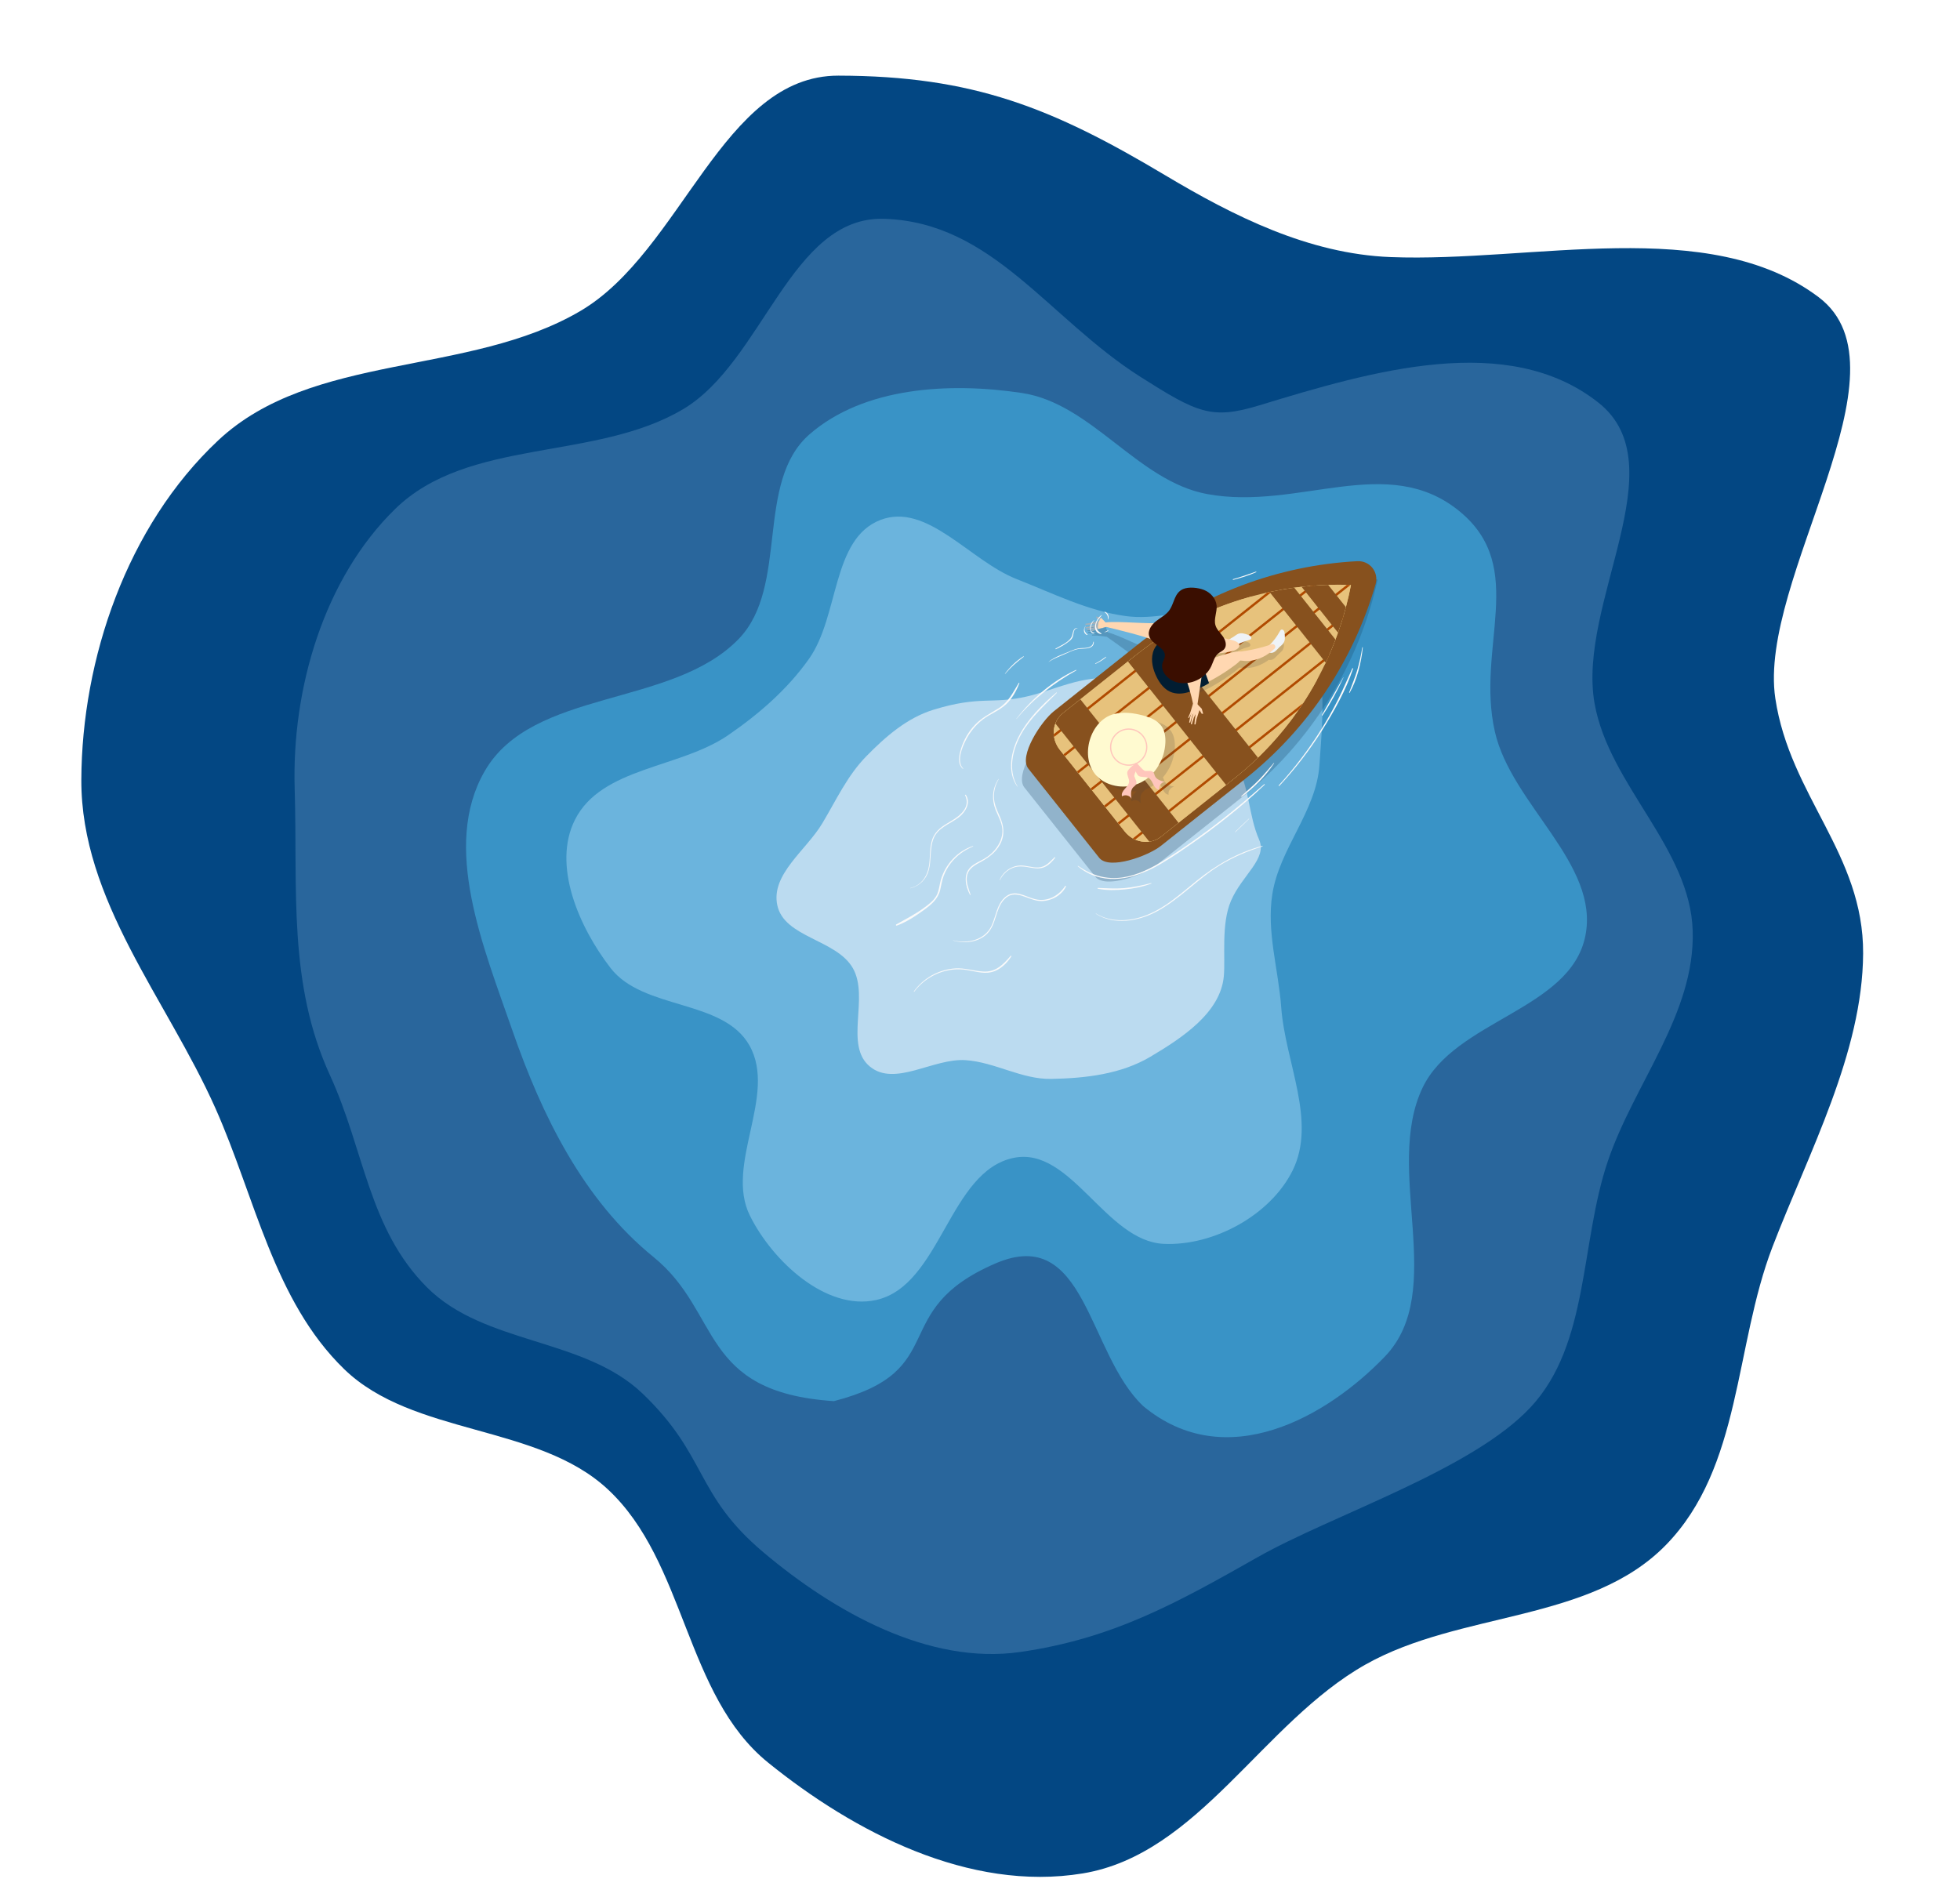 <svg width="995" height="963" viewBox="0 0 995 963" fill="none" xmlns="http://www.w3.org/2000/svg">
<mask id="mask0" mask-type="alpha" maskUnits="userSpaceOnUse" x="0" y="0" width="995" height="963">
<rect width="995" height="963" fill="#C4C4C4"/>
</mask>
<g mask="url(#mask0)">
<g filter="url(#filter0_dii)">
<path fill-rule="evenodd" clip-rule="evenodd" d="M160.68 681.109C124.921 646.37 115.556 593.996 95.326 548.615C70.685 493.339 27.041 443.195 27.289 381.876C27.536 320.722 50.322 253.224 96.697 209.664C144.518 164.746 223.943 177.242 280.669 143.874C332.181 113.574 352.759 24.296 411.644 24.404C480.139 24.53 520.323 40.842 577.468 74.954C612.281 95.735 650.311 114.903 691.927 116.529C763.817 119.336 853.638 94.923 909.286 136.913C958.183 173.809 878.149 280.106 887.25 340.62C894.71 390.228 932.081 419.598 931.821 470.094C931.561 520.522 904.257 571.052 885.813 619.056C866.412 669.548 870.216 730.891 831.76 770.369C793.374 809.776 727.401 803.981 679.26 831.1C626.912 860.589 594.466 927.526 535.615 937.194C477.975 946.662 419.477 916.151 375.94 880.925C333.573 846.645 334.318 779.068 294.466 742.075C258.731 708.904 195.628 715.061 160.68 681.109Z" fill="#034783"/>
</g>
<g filter="url(#filter1_ii)">
<path fill-rule="evenodd" clip-rule="evenodd" d="M206.815 645.673C177.045 615.878 175.088 576.264 157.514 537.946C136.109 491.272 141.139 443.686 139.593 392.539C138.052 341.529 154.47 285.741 190.556 250.459C227.766 214.078 292.048 226.313 336.754 199.77C377.351 175.667 391.373 101.66 438.77 103.093C493.902 104.759 522.113 153.664 569.077 183.424C597.688 201.553 605.002 205.219 629.241 197.822C686.775 180.264 755.442 160.116 801.426 196.413C841.831 228.307 790.45 298.513 799.497 349.202C806.914 390.755 848.078 422.559 849.305 464.678C850.531 506.74 819.744 541.819 806.266 581.444C792.088 623.123 796.895 674.383 767.068 706.439C737.294 738.438 666.44 761.093 628.466 782.618C587.173 806.024 554.814 824.063 507.723 830.786C461.601 837.371 413.65 810.585 377.606 780.207C342.531 750.644 349.356 731.35 316.228 699.581C286.523 671.095 235.909 674.793 206.815 645.673Z" fill="#29669C"/>
</g>
<g filter="url(#filter2_ii)">
<path fill-rule="evenodd" clip-rule="evenodd" d="M712.161 544.296C692.285 585.999 725.057 647.406 693.045 680.754C663.848 711.168 612.439 740.895 570.307 705.873C542.02 679.063 541.397 613.68 495.445 633.444C439.701 657.419 473.699 687.828 413.322 703.398C344.65 698.844 356.558 658.465 321.729 630.2C286.016 601.218 265.051 558.173 250.196 515.412C235.363 472.714 214.045 421.687 236.046 383.553C260.342 341.443 331.243 351.417 365.032 316.376C390.778 289.674 372.989 236.798 401.041 212.439C428.506 188.589 471.658 185.933 508.798 191.53C544.304 196.882 567.521 236.365 602.873 242.858C649.469 251.416 694.387 221.396 731.13 251.764C765.752 280.379 739.107 320.635 748.888 363.539C757.331 400.573 802.233 430.641 794.791 467.27C787.172 504.765 728.541 509.927 712.161 544.296Z" fill="#3993C6"/>
</g>
<g filter="url(#filter3_ii)">
<path fill-rule="evenodd" clip-rule="evenodd" d="M635.91 445.926C632.887 465.11 639.01 484.149 640.424 503.519C642.457 531.362 658.579 561.375 646.163 586.358C634.886 609.047 606.016 624.707 580.774 623.541C551.382 622.182 533.749 574.188 504.868 579.827C471.691 586.304 467.715 644.824 434.695 652.061C409.429 657.598 382.239 632.453 370.698 609.23C357.779 583.234 384.701 548.123 370.469 522.826C357.137 499.129 316.578 505.007 299.963 483.501C284.059 462.914 270.161 431.409 281.896 408.175C295.388 381.46 335.065 382.173 359.687 365.245C375.313 354.503 389.745 341.992 400.707 326.493C416.092 304.742 412.142 265.534 436.964 255.991C460.594 246.906 482.469 276.757 506.041 285.995C524.375 293.18 542.003 302.133 561.505 304.801C589.411 308.618 622.928 287.844 645.277 305.041C665.698 320.755 661.526 354.684 659.813 380.448C658.257 403.84 639.558 422.77 635.91 445.926Z" fill="#6BB4DD"/>
</g>
<g filter="url(#filter4_ii)">
<path fill-rule="evenodd" clip-rule="evenodd" d="M630.195 420.327C624.718 407.831 625.361 393.427 618.468 381.651C611.563 369.857 601.865 359.936 590.443 352.42C579.058 344.927 571.347 340.96 557.939 338.49C540.167 336.596 526.35 344.386 512.449 347.588C494.293 351.771 488.877 346.997 464.876 354.358C451.468 358.47 440.545 368.003 430.739 378.022C421.146 387.825 415.503 400.227 408.468 411.998C400.25 425.748 382.293 437.899 385.589 453.57C389.055 470.05 415.547 470.916 423.933 485.524C432.471 500.398 419.372 524.716 432.66 535.567C445.37 545.945 464.802 531.164 481.181 532.272C496.164 533.286 509.619 542.071 524.634 541.791C542.059 541.467 560.037 539.423 575.018 530.524C591.055 520.998 610.514 508.289 612.27 489.733C613.174 480.168 610.813 463.271 615.908 451.388C621.553 438.221 634.468 430.078 630.195 420.327Z" fill="#BBDBF0"/>
</g>
<g clip-path="url(#clip0)">
<path opacity="0.26" d="M562.418 321.059L561.243 318.201L560.981 317.986L559.169 316.488L558.89 317.189L559.949 318.721L560.123 318.969L559.712 318.927L555.304 318.486L552.652 317.903L552.447 318.423L554.492 319.099L557.406 319.897L557.402 319.939L555.486 320.056L551.974 319.6L551.855 320.152L554.787 320.799L557.215 321.055L557.21 321.089L555.913 321.169L552.401 320.713L552.282 321.265L555.214 321.912L556.567 322.059L554.318 322.267L554.32 322.699L556.647 322.699L556.951 322.661L556.947 322.703L557.511 322.779L561.792 323.275L561.798 323.257C566.724 326.722 579.692 335.883 583.105 339.682L588.878 331.741C582.208 329.947 569.089 322.853 562.418 321.059Z" fill="#194260"/>
<path opacity="0.26" d="M556.022 445.107L520.039 399.834C514.972 393.458 526.605 375.78 532.982 370.713L575.852 336.641C610.937 308.758 654.552 293.787 699.367 294.249C689.699 338.014 665.268 377.118 630.183 405.001L587.312 439.073C580.944 444.139 561.089 451.483 556.022 445.107Z" fill="#194260"/>
<path d="M558.015 435.524L522.033 390.25C516.966 383.874 528.599 366.196 534.975 361.129L577.846 327.057C609.708 301.736 648.604 287.063 689.045 284.927C695.386 284.592 700.083 290.502 698.325 296.604C687.113 335.52 664.038 370.096 632.176 395.418L589.306 429.489C582.938 434.556 563.082 441.9 558.015 435.524Z" fill="#87511E"/>
<path d="M626.797 395.074L589.441 424.763C585.644 427.777 580.59 428.191 576.278 426.294C575.869 426.118 575.475 425.917 575.096 425.697C573.555 424.837 572.141 423.656 570.97 422.169L537.972 380.646C536.413 378.69 535.459 376.458 535.091 374.184C535.019 373.718 534.963 373.241 534.933 372.77C534.694 368.713 536.296 364.696 539.615 362.062L576.972 332.373C588.061 323.56 600.195 316.297 613.042 310.692C614.396 310.1 615.76 309.523 617.127 308.979C625.54 305.579 634.247 302.872 643.167 300.892C643.614 300.79 644.061 300.687 644.509 300.592C644.94 300.499 645.38 300.405 645.812 300.321C649.517 299.552 653.268 298.911 657.042 298.41C658.279 298.236 659.52 298.087 660.761 297.947C662.241 297.782 663.722 297.634 665.214 297.51C665.931 297.447 666.649 297.392 667.366 297.337C669.652 297.167 671.951 297.054 674.255 296.981C677.394 296.876 680.552 296.868 683.718 296.942C684.334 296.947 684.959 296.968 685.585 296.997C685.66 296.998 685.752 296.997 685.827 297.006C685.085 300.812 684.222 304.572 683.23 308.287C682.861 309.662 682.482 311.03 682.086 312.391C681.887 313.06 681.688 313.736 681.481 314.405C680.778 316.695 680.024 318.964 679.227 321.222C678.813 322.402 678.39 323.574 677.941 324.741C676.981 327.273 675.967 329.776 674.885 332.253C674.54 333.044 674.187 333.844 673.825 334.628C673.546 335.246 673.266 335.856 672.986 336.466C670.546 341.663 667.851 346.72 664.907 351.619C663.809 353.441 662.676 355.242 661.507 357.021C660.778 358.133 660.033 359.238 659.285 360.327C650.273 373.371 639.358 385.092 626.797 395.074Z" fill="#E7C27C"/>
<path d="M673.001 336.448C673.281 335.838 673.569 335.227 673.84 334.61C674.202 333.826 674.554 333.026 674.899 332.235C675.974 329.759 676.995 327.254 677.956 324.723C678.405 323.556 678.828 322.383 679.242 321.203C680.04 318.954 680.794 316.685 681.495 314.387C681.703 313.718 681.901 313.041 682.101 312.373C682.497 311.012 682.875 309.644 683.245 308.269C684.217 304.64 685.064 300.951 685.796 297.226C685.821 297.098 685.73 296.98 685.6 296.979C684.975 296.958 684.349 296.937 683.733 296.924C680.567 296.85 677.409 296.858 674.269 296.963C671.966 297.035 669.667 297.157 667.381 297.319C666.663 297.374 665.946 297.429 665.229 297.492C663.737 297.616 662.255 297.764 660.776 297.929C659.534 298.061 658.294 298.218 657.056 298.391C653.283 298.893 649.532 299.534 645.827 300.303C645.386 300.388 644.955 300.481 644.524 300.574C644.076 300.669 643.637 300.771 643.182 300.874C639.388 301.713 637.907 306.242 640.325 309.284L662.745 337.493C665.565 341.041 671.084 340.553 673.001 336.448Z" fill="#E7C27C"/>
<path d="M569.289 338.479L540.773 361.142L590.602 423.838L619.117 401.175L569.289 338.479Z" fill="#E7C27C"/>
<path d="M540.77 361.141L539.615 362.062C536.296 364.696 534.703 368.72 534.933 372.77C534.963 373.241 535.01 373.71 535.091 374.184C535.458 376.45 536.413 378.69 537.972 380.646L570.97 422.169C572.148 423.647 573.555 424.837 575.096 425.697C575.475 425.917 575.869 426.118 576.278 426.294C580.582 428.199 585.645 427.785 589.441 424.763L590.595 423.841L540.77 361.141Z" fill="#E7C27C"/>
<path d="M659.3 360.308C660.056 359.219 660.802 358.122 661.522 357.003C662.691 355.223 663.824 353.423 664.922 351.601C666.227 349.434 667.477 347.223 668.677 345L635.204 302.884C629.055 304.571 623.016 306.604 617.128 308.987C615.761 309.531 614.397 310.108 613.043 310.7C601.446 315.757 590.441 322.167 580.252 329.843L630.009 392.442C641.223 383.052 651.05 372.245 659.3 360.308Z" fill="#E7C27C"/>
<path d="M580.252 329.843C579.147 330.676 578.05 331.517 576.972 332.373L569.286 338.477L619.111 401.169L626.797 395.065C627.882 394.201 628.942 393.33 630.001 392.443L580.252 329.843Z" fill="#E7C27C"/>
<path d="M617.128 308.987L535.091 374.184C535.019 373.717 534.963 373.241 534.933 372.77L613.042 310.692C614.397 310.108 615.761 309.531 617.128 308.987Z" fill="#B04A00"/>
<path d="M645.813 300.329L540.596 383.95L539.846 383.01L643.168 300.9C643.615 300.798 644.062 300.695 644.51 300.6C644.941 300.507 645.372 300.414 645.813 300.329Z" fill="#B04A00"/>
<path d="M667.367 297.345L547.488 392.621L546.738 391.682L665.215 297.518C665.932 297.455 666.658 297.399 667.367 297.345Z" fill="#B04A00"/>
<path d="M685.586 296.997L554.371 401.284L553.621 400.345L683.718 296.942C684.343 296.955 684.959 296.968 685.586 296.997Z" fill="#B04A00"/>
<path d="M681.488 314.396L561.263 409.947L560.512 409.008L682.093 312.382C681.894 313.05 681.696 313.727 681.488 314.396Z" fill="#B04A00"/>
<path d="M673.841 334.618L568.147 418.619L567.396 417.68L674.9 332.243C674.555 333.034 674.202 333.826 673.841 334.618Z" fill="#B04A00"/>
<path d="M659.3 360.308L576.285 426.285C575.877 426.109 575.483 425.908 575.103 425.688L661.53 357.002C660.802 358.122 660.056 359.219 659.3 360.308Z" fill="#B04A00"/>
<path d="M626.798 395.074C630.918 391.803 634.852 388.335 638.612 384.701L589.747 323.209C585.359 326.049 581.093 329.102 576.973 332.381L572.598 335.852L622.423 398.545L626.798 395.074Z" fill="#87511E"/>
<path d="M548.441 355.055L539.616 362.07C537.83 363.496 536.541 365.32 535.771 367.342L583.446 427.323C585.586 427.027 587.655 426.188 589.449 424.762L598.274 417.746L548.441 355.055Z" fill="#87511E"/>
<path d="M679.243 321.212L660.762 297.955C665.225 297.451 669.73 297.118 674.263 296.981L683.238 308.278C682.079 312.658 680.74 316.973 679.243 321.212Z" fill="#87511E"/>
<path d="M673.001 336.448L644.51 300.6C648.644 299.714 652.835 298.979 657.051 298.417L677.956 324.723C676.45 328.705 674.796 332.619 673.001 336.448Z" fill="#87511E"/>
<path d="M622.696 334.697C624.945 334.323 627.586 333.635 628.451 332.227C628.824 331.633 628.762 331.016 628.443 330.483C630.092 329.686 631.804 329.017 633.576 328.532C633.965 328.427 634.392 328.301 634.617 327.971C634.9 327.552 634.733 326.962 634.38 326.598C634.029 326.243 633.537 326.059 633.063 325.89C631.52 325.338 629.828 324.792 628.277 325.329C627.329 325.656 626.568 326.356 625.733 326.905C625.023 327.366 624.253 327.734 623.562 328.219C617.644 326.807 611.297 325.928 604.716 325.612C604.731 326.259 604.62 326.902 604.324 327.513C602.956 330.376 601.407 333.1 599.653 335.677C607.058 336.326 614.929 335.997 622.696 334.697Z" fill="#424242" fill-opacity="0.18"/>
<path d="M651.66 325.255C651.602 324.754 651.542 324.236 651.267 323.814C651 323.392 650.455 323.098 649.983 323.278C649.607 323.423 649.396 323.81 649.199 324.162C647.838 326.684 646.107 328.993 644.083 331.032C639.153 332.688 634.047 333.83 628.878 334.429C628.811 334.419 628.751 334.4 628.683 334.39C627.581 334.251 626.254 334.533 624.956 334.854C618.879 336.342 612.642 338.561 606.469 341.421C606.784 341.988 606.979 342.609 607.005 343.288C607.114 346.461 607.002 349.589 606.647 352.691C613.501 349.829 620.331 345.889 626.615 341.147C627.488 340.486 628.401 339.721 629.136 338.925C630.565 339.165 632.008 339.295 633.451 339.184C637.319 338.881 641.044 337.312 644.16 334.972C644.299 335.025 644.444 335.06 644.587 335.079C645.494 335.18 646.389 334.733 647.095 334.139C647.792 333.546 648.358 332.808 649.018 332.177C649.738 331.481 650.594 330.897 651.125 330.054C651.999 328.654 651.839 326.883 651.66 325.255Z" fill="#424242" fill-opacity="0.18"/>
<path d="M625.75 328.657C628.312 327.013 631.121 325.76 634.058 324.951C634.446 324.846 634.874 324.72 635.099 324.39C635.381 323.971 635.214 323.381 634.862 323.017C634.511 322.662 634.019 322.478 633.545 322.309C632.002 321.757 630.31 321.211 628.759 321.748C627.811 322.076 627.05 322.775 626.215 323.324C625.45 323.824 624.599 324.208 623.864 324.756C623.129 325.303 622.492 326.073 622.384 326.99C622.275 327.898 622.876 328.919 623.785 329.036L625.75 328.657Z" fill="#EFF3F7"/>
<path d="M604.806 323.933C603.438 326.796 601.889 329.519 600.135 332.096C607.539 332.736 615.411 332.407 623.177 331.108C625.426 330.734 628.067 330.046 628.932 328.638C629.512 327.699 629.057 326.722 628.137 326.083C627.225 325.442 625.917 325.083 624.613 324.764C618.538 323.268 611.988 322.351 605.189 322.024C605.213 322.678 605.102 323.321 604.806 323.933Z" fill="#FFD7B1"/>
<path d="M607.494 339.698C607.603 342.871 607.492 345.999 607.136 349.102C613.991 346.239 620.82 342.299 627.104 337.557C628.928 336.178 630.949 334.355 631.067 332.706C631.149 331.609 630.285 330.955 629.182 330.808C628.079 330.669 626.752 330.951 625.454 331.271C619.377 332.759 613.14 334.978 606.968 337.839C607.273 338.399 607.469 339.027 607.494 339.698Z" fill="#FFD7B1"/>
<path d="M644.195 327.829C646.377 325.707 648.235 323.253 649.68 320.573C649.869 320.222 650.088 319.834 650.464 319.689C650.936 319.508 651.481 319.803 651.748 320.225C652.023 320.647 652.083 321.164 652.141 321.666C652.328 323.293 652.48 325.065 651.605 326.457C651.075 327.308 650.219 327.892 649.498 328.579C648.838 329.21 648.272 329.948 647.575 330.542C646.878 331.135 645.983 331.582 645.067 331.482C644.159 331.382 643.297 330.57 643.388 329.655L644.195 327.829Z" fill="#EFF3F7"/>
<path d="M627.649 331.027C633.751 330.451 639.787 329.134 645.577 327.101C646.789 326.672 647.943 328.07 647.2 329.116C647.156 329.179 647.103 329.234 647.051 329.289C643.55 332.772 638.855 335.203 633.94 335.586C631.292 335.792 628.663 335.19 626.076 334.584L627.649 331.027Z" fill="#FFD7B1"/>
<path d="M594.41 323.957C590.164 323.724 586.356 327.288 585.262 331.404C584.16 335.512 585.282 339.93 587.176 343.747C588.707 346.836 590.889 349.793 594.032 351.217C597.114 352.613 600.76 352.34 603.946 351.199C607.141 350.057 610.982 348.734 613.775 346.826C611.699 340.766 608.837 333.837 606.513 327.877C605.831 326.124 605.065 324.281 603.534 323.187C601.134 321.457 597.352 324.12 594.41 323.957Z" fill="#011D32"/>
<path d="M610.949 337.159C609.935 343.985 608.921 350.81 607.907 357.636C607.778 358.513 606.454 358.654 605.795 358.046C604.717 352.826 603.374 347.541 601.153 342.692L610.949 337.159Z" fill="#FFD7B1"/>
<path d="M607.68 357.376L610.061 359.823L610.801 362.409L610.051 362.384L608.911 360.545L607.426 365.156L606.903 367.819L606.336 367.801L606.529 365.653L606.961 362.659L604.207 361.97L605.628 357.307L607.68 357.376Z" fill="#FFD7B1"/>
<path d="M606.058 364.354L605.068 367.761L604.517 367.65L605.096 364.708L605.934 362.031L607.072 362.358L606.058 364.354Z" fill="#FFD7B1"/>
<path d="M605.202 363.525L604.212 366.932L603.661 366.821L604.24 363.879L605.078 361.202L606.225 361.528L605.202 363.525Z" fill="#FFD7B1"/>
<path d="M604.881 362.144L603.56 364.562L603.16 364.386L604.094 362.248L605.186 360.368L605.994 360.803L604.881 362.144Z" fill="#FFD7B1"/>
<path d="M560.752 318.108C565.938 319.353 582.57 323.335 587.337 325.71L589.779 316.207C582.926 316.999 568.087 315.231 561.233 316.016C560.346 316.121 560.17 317.435 560.752 318.108Z" fill="#FFD7B1"/>
<path d="M561.482 316.257L559.108 313.792L558.79 313.691C558.524 314.025 558.294 314.381 558.098 314.749L558.356 314.923L557.96 315.037C557.315 316.398 557.129 317.946 557.327 319.431L561.487 318.309L561.482 316.257Z" fill="#FFD7B1"/>
<path d="M556.556 312.958L556.555 313.707L558.105 314.74C558.301 314.372 558.531 314.016 558.797 313.682L556.556 312.958Z" fill="#A4B1BA"/>
<path d="M557.959 315.029L553.7 316.244L551.018 316.687L551.016 317.252L553.173 317.128L556.174 316.795L556.186 316.835L554.455 317.648L551.018 318.524L551.107 319.08L554.077 318.6L556.43 317.95L556.434 317.983L555.258 318.532L551.822 319.407L551.91 319.964L554.88 319.484L556.19 319.121L554.173 320.145L554.338 320.553L556.504 319.688L556.773 319.545L556.785 319.585L557.336 319.439C557.128 317.938 557.314 316.39 557.959 315.029Z" fill="#A4B1BA"/>
<path d="M611.291 299.562C614.575 300.897 617.303 303.916 617.615 307.451C617.91 310.821 616.075 314.254 617.038 317.491C617.689 319.679 619.487 321.286 620.811 323.141C622.135 324.995 622.958 327.664 621.559 329.466C620.764 330.493 619.447 330.957 618.44 331.781C616.527 333.343 615.958 335.969 614.926 338.208C611.967 344.613 604.062 348.278 597.265 346.389C592.914 345.186 588.866 340.852 590.189 336.539C590.533 335.407 591.227 334.366 591.35 333.181C591.796 328.74 584.752 327.29 583.397 323.045C582.479 320.178 584.566 317.193 586.941 315.335C589.315 313.477 592.168 312.078 593.828 309.56C596.153 306.037 596.167 301.098 600.548 299.106C603.524 297.778 608.371 298.375 611.291 299.562Z" fill="#3A0E00"/>
<path d="M559.401 312.317C559.445 312.263 559.373 312.212 559.327 312.241C556.087 314.011 553.755 320.96 558.942 321.955C559.12 321.987 559.267 321.715 559.098 321.607C557.412 320.537 556.084 319.14 556.5 316.979C556.858 315.073 558.222 313.748 559.401 312.317Z" fill="#FAFAFA"/>
<path d="M555.405 314.844C554.167 315.84 553.397 317.289 553.366 318.896C553.337 320.187 553.895 321.777 555.433 321.607C555.605 321.59 555.613 321.331 555.443 321.299C552.35 320.701 554.119 316.277 555.489 314.927C555.526 314.882 555.452 314.806 555.405 314.844Z" fill="#FAFAFA"/>
<path d="M552.037 322.146C550.651 321.004 549.937 319.263 551.279 317.716C551.302 317.697 551.266 317.668 551.242 317.687C549.861 319.005 549.804 321.679 551.872 322.411C552.035 322.462 552.182 322.264 552.037 322.146Z" fill="#FAFAFA"/>
<path d="M562.549 319.957C561.949 320.358 561.438 320.733 560.701 320.84C560.635 320.847 560.645 320.945 560.711 320.947C561.427 320.959 562.26 320.726 562.68 320.102C562.746 320.012 562.651 319.897 562.549 319.957Z" fill="#FAFAFA"/>
<path d="M560.883 310.598C560.746 310.562 560.651 310.771 560.767 310.85C562.053 311.744 562.627 312.909 562.376 314.48C562.367 314.556 562.47 314.587 562.505 314.517C563.28 313.126 562.431 311.033 560.883 310.598Z" fill="#FAFAFA"/>
<path d="M641.783 398.141C631.077 407.63 620.084 416.741 608.447 425.068C602.652 429.212 596.746 433.243 590.668 436.967C584.362 440.83 577.606 444.257 570.234 445.433C561.766 446.786 554.24 444.495 547.329 439.633C547.195 439.539 547.039 439.729 547.166 439.832C558.455 449.336 573.176 447.176 585.402 440.752C591.933 437.315 598.088 433.118 604.153 428.929C610.561 424.507 616.813 419.86 622.903 415.004C629.509 409.74 635.934 404.244 642.033 398.398C642.186 398.267 641.943 398 641.783 398.141Z" fill="#FAFAFA"/>
<path d="M686.502 339.38C684.043 344.721 681.809 350.156 679.142 355.409C676.49 360.645 673.6 365.754 670.481 370.729C664.244 380.686 657.085 390.063 649.167 398.75C648.986 398.942 649.303 399.202 649.483 399.009C657.574 390.296 664.844 380.867 671.178 370.792C677.31 361.037 683.183 350.509 686.893 339.557C686.976 339.3 686.617 339.119 686.502 339.38Z" fill="#FAFAFA"/>
<path d="M691.564 328.726C690.948 332.552 690.163 336.338 689.071 340.054C687.911 344.002 686.29 347.747 684.888 351.602C684.823 351.783 685.067 351.892 685.158 351.725C689.032 344.904 690.994 336.504 691.834 328.765C691.85 328.597 691.596 328.548 691.564 328.726Z" fill="#FAFAFA"/>
<path d="M681.906 343.97C678.367 350.391 674.623 356.684 671.038 363.068C670.932 363.253 671.234 363.447 671.357 363.269C675.424 357.219 678.929 350.61 682.011 344.018C682.038 343.957 681.942 343.908 681.906 343.97Z" fill="#FAFAFA"/>
<path d="M646.631 387.424C644.16 390.314 641.734 393.241 639.073 395.976C636.253 398.867 633.187 401.459 630.19 404.161C630.015 404.32 630.211 404.616 630.413 404.471C636.684 400.021 642.501 393.929 646.786 387.558C646.857 387.443 646.72 387.316 646.631 387.424Z" fill="#FAFAFA"/>
<path d="M633.983 415.676C631.607 417.851 629.317 420.141 626.997 422.376C626.914 422.459 627.05 422.57 627.133 422.487C629.454 420.26 631.829 418.078 634.095 415.798C634.172 415.732 634.052 415.611 633.983 415.676Z" fill="#FAFAFA"/>
<path d="M584.334 448.372C579.796 449.54 575.266 450.533 570.593 450.933C566.15 451.31 561.787 450.982 557.349 450.826C557.107 450.817 557.112 451.199 557.333 451.244C561.771 452.155 566.552 452.01 571.048 451.578C575.592 451.141 580.149 450.245 584.436 448.637C584.621 448.576 584.513 448.33 584.334 448.372Z" fill="#FAFAFA"/>
<path d="M536.27 351.616C528.881 357.948 521.622 365.164 517.168 373.921C513.285 381.557 511.116 391.881 516.436 399.379C516.485 399.449 516.593 399.372 516.545 399.302C511.541 390.982 514.012 380.603 518.494 372.625C523.06 364.497 530.013 358.383 536.473 351.82C536.586 351.709 536.4 351.503 536.27 351.616Z" fill="#FAFAFA"/>
<path d="M546.252 340.121C534.434 345.64 523.871 354.641 515.957 364.949C515.912 365.003 515.994 365.07 516.038 365.015C524.615 354.766 534.766 346.878 546.385 340.373C546.526 340.293 546.394 340.048 546.252 340.121Z" fill="#FAFAFA"/>
<path d="M561.38 333.473C559.642 334.711 557.957 335.901 556.041 336.857C555.906 336.921 555.987 337.145 556.13 337.081C558.043 336.175 559.947 335.096 561.524 333.666C561.631 333.564 561.504 333.378 561.38 333.473Z" fill="#FAFAFA"/>
<path d="M506.86 395.548C503.707 400.343 503.362 405.963 505.452 411.24C506.696 414.383 508.509 417.385 508.827 420.82C509.125 424.131 507.988 427.403 506.113 430.101C504.384 432.593 502.054 434.646 499.42 436.156C497.172 437.452 494.65 438.411 492.754 440.238C488.818 444.022 490.164 450.005 492.425 454.335C492.516 454.5 492.757 454.418 492.705 454.223C491.779 451.282 490.409 448.302 490.842 445.142C491.324 441.561 494.092 439.647 497.045 438.089C501.427 435.772 505.343 433.12 507.727 428.61C510.215 423.898 509.626 419.252 507.541 414.515C506.242 411.577 504.854 408.748 504.611 405.489C504.347 402.008 505.237 398.603 506.991 395.61C507.035 395.547 506.91 395.468 506.86 395.548Z" fill="#FAFAFA"/>
<path d="M540.728 449.86C537.371 454.949 531.534 458.092 525.367 456.514C520.284 455.218 515.168 451.273 510.307 455.449C505.952 459.193 505.64 465.225 503.31 470.113C499.852 477.349 491.078 479.297 483.826 477.428C483.766 477.409 483.75 477.502 483.81 477.521C489.577 479.256 496.774 478.487 501.189 474.007C505.838 469.295 505.246 461.782 509.602 456.875C515.265 450.491 521.892 457.426 528.449 457.494C533.483 457.549 538.897 454.747 541.145 450.117C541.27 449.872 540.887 449.619 540.728 449.86Z" fill="#FAFAFA"/>
<path d="M535.316 435.289C532.852 437.663 530.816 440.243 527.12 440.438C524.044 440.604 521.086 439.361 518.01 439.444C513.418 439.57 509.21 442.55 507.488 446.779C507.455 446.865 507.578 446.928 507.627 446.84C509.006 444.001 511.335 441.682 514.333 440.576C517.379 439.449 520.319 440.011 523.416 440.558C525.768 440.972 528.16 441.198 530.392 440.161C532.465 439.197 534.292 437.352 535.64 435.531C535.769 435.326 535.49 435.113 535.316 435.289Z" fill="#FAFAFA"/>
<path d="M493.865 429.554C486.076 432.127 479.845 438.9 477.613 446.762C476.863 449.414 476.743 452.285 475.392 454.739C473.97 457.308 471.493 459.143 469.179 460.854C464.683 464.195 459.797 466.628 454.952 469.381C454.622 469.572 454.922 470.082 455.267 469.957C460.183 468.161 464.869 465.058 469.076 461.994C472.726 459.336 476.128 456.536 477.252 451.976C477.855 449.522 478.157 447.048 479.066 444.672C479.931 442.424 481.108 440.312 482.562 438.396C485.514 434.494 489.462 431.656 493.955 429.786C494.098 429.722 494.018 429.505 493.865 429.554Z" fill="#FAFAFA"/>
<path d="M513.035 485.342C509.165 489.867 505.393 493.719 498.948 493.273C494.202 492.941 489.715 491.369 484.9 491.684C476.577 492.233 468.766 496.587 463.923 503.363C463.828 503.489 464.018 503.644 464.113 503.518C469.842 495.79 479.566 491.286 489.19 492.278C493.952 492.767 498.763 494.746 503.57 493.518C507.703 492.457 511.118 489.116 513.389 485.639C513.547 485.39 513.228 485.114 513.035 485.342Z" fill="#FAFAFA"/>
<path d="M490.28 403.562C490.145 403.376 489.804 403.543 489.918 403.765C492.987 409.859 487.24 414.323 482.541 417.044C478.652 419.295 474.876 421.609 473.309 426.054C471.865 430.155 472.252 434.613 471.712 438.865C470.994 444.572 467.983 449.386 462.158 450.899C462.085 450.914 462.13 451.034 462.203 451.011C466.858 449.848 470.261 446.391 471.504 441.778C472.893 436.619 471.926 431.022 473.834 425.985C476.091 420.041 482.347 418.427 486.925 414.828C490.162 412.285 492.99 407.481 490.28 403.562Z" fill="#FAFAFA"/>
<path d="M640.751 429.505C628.301 432.852 617.331 439.192 607.374 447.277C597.672 455.161 588.076 464.116 575.391 466.605C568.893 467.877 562.078 467.302 556.352 463.81C556.281 463.767 556.194 463.892 556.273 463.942C565.729 469.897 577.74 467.825 587.14 462.821C598.885 456.57 607.86 446.314 619.162 439.383C625.936 435.224 633.261 432.082 640.862 429.785C641.047 429.725 640.937 429.454 640.751 429.505Z" fill="#FAFAFA"/>
<path d="M517.188 346.73C514.175 351.686 512.008 356.457 506.883 359.654C502.61 362.317 498.298 364.41 494.814 368.149C491.683 371.504 489.304 375.565 487.938 379.941C486.906 383.26 485.826 387.765 488.823 390.384C488.923 390.473 489.041 390.32 488.956 390.221C485.483 386.569 488.352 379.675 490.258 375.877C492.323 371.756 495.291 368.093 498.95 365.284C502.671 362.427 507.269 360.854 510.712 357.626C513.774 354.752 516.003 350.764 517.484 346.867C517.547 346.669 517.295 346.562 517.188 346.73Z" fill="#FAFAFA"/>
<path d="M519.523 333.248C515.895 335.538 512.738 338.63 510.161 342.038C510.101 342.11 510.21 342.199 510.269 342.126C513.074 338.829 516.23 336.062 519.687 333.472C519.834 333.366 519.672 333.158 519.523 333.248Z" fill="#FAFAFA"/>
<path d="M546.94 318.798C544.946 318.806 544.749 320.754 544.381 322.304C543.556 325.786 538.691 327.593 535.869 329.296C535.696 329.397 535.858 329.688 536.041 329.603C538.521 328.466 541.132 326.984 543.208 325.214C543.844 324.668 544.302 324.099 544.597 323.304C545.171 321.726 544.727 319.277 546.967 318.903C547.024 318.898 547.015 318.799 546.94 318.798Z" fill="#FAFAFA"/>
<path d="M555.007 325.914C554.758 329.164 551.105 328.963 548.714 329.077C546.712 329.169 544.998 329.897 543.18 330.669C539.56 332.211 535.488 333.465 532.387 335.961C532.349 335.998 532.389 336.061 532.436 336.031C534.648 334.547 537.094 333.571 539.535 332.546C542.2 331.432 545.07 329.79 547.964 329.468C550.397 329.2 555.4 329.773 555.282 325.928C555.291 325.761 555.023 325.746 555.007 325.914Z" fill="#FAFAFA"/>
<path d="M637.589 290.228C633.725 291.57 629.9 292.974 625.952 294.059C625.709 294.124 625.853 294.484 626.088 294.419C630.041 293.384 633.97 292.194 637.701 290.516C637.883 290.432 637.781 290.159 637.589 290.228Z" fill="#FAFAFA"/>
<path d="M596.409 379.598C596.54 376.667 596.141 373.59 594.471 371.18C592.334 368.093 588.548 366.635 584.912 365.684C580.184 364.453 575.171 363.781 570.428 364.97C558.021 368.079 552.56 387.227 561.563 396.477C565.482 400.507 571.302 402.27 576.91 401.743C576.547 402.195 576.142 402.626 575.751 403.048C574.816 404.089 573.94 405.473 574.381 406.8C575.902 405.717 578.33 406.314 579.17 407.984C578.859 405.946 578.655 403.572 580.115 402.13C580.577 401.676 581.175 401.342 581.485 400.779L581.484 400.771C582.416 400.454 583.334 400.071 584.202 399.61C585.411 398.974 586.532 398.214 587.586 397.369C587.681 397.409 587.775 397.433 587.863 397.482C589.093 398.141 589.667 399.563 590.282 400.815C590.906 402.066 591.87 403.391 593.266 403.476C592.82 401.667 594.278 399.626 596.131 399.458C594.123 398.993 591.844 398.307 591.04 396.417C590.801 395.851 590.703 395.204 590.338 394.717C593.99 390.578 596.154 385.117 596.409 379.598Z" fill="#424242" fill-opacity="0.18"/>
<path d="M556.77 394.005C562.475 399.86 572.191 400.935 579.434 397.144C586.677 393.345 591.234 385.293 591.608 377.135C591.739 374.204 591.34 371.127 589.67 368.717C587.533 365.63 583.747 364.172 580.111 363.221C575.383 361.99 570.37 361.318 565.627 362.507C553.219 365.608 547.766 384.755 556.77 394.005Z" fill="#FFFAD0"/>
<path d="M582.383 380.579C583.073 375.39 579.427 370.623 574.238 369.933C569.049 369.242 564.283 372.888 563.592 378.077C562.901 383.266 566.548 388.032 571.737 388.723C576.925 389.414 581.692 385.767 582.383 380.579Z" fill="#FFC6BC"/>
<path d="M581.751 380.494C582.396 375.654 578.994 371.208 574.154 370.564C569.314 369.919 564.868 373.321 564.223 378.161C563.579 383.001 566.98 387.447 571.821 388.092C576.661 388.736 581.107 385.335 581.751 380.494Z" fill="#FFFAD0"/>
<path d="M578 393.937C579.496 394.852 581.549 394.181 583.094 395.008C584.324 395.667 584.898 397.089 585.514 398.341C586.137 399.592 587.101 400.917 588.497 401.002C588.05 399.184 589.509 397.152 591.363 396.983C589.355 396.519 587.075 395.832 586.271 393.943C586.02 393.344 585.936 392.663 585.52 392.164C584.603 391.05 582.84 391.542 581.397 391.412C579.938 391.284 577.519 387.12 576.446 387.443C574.623 387.999 576.912 393.281 578 393.937Z" fill="#FFC6BC"/>
<path d="M572.284 391.965C571.991 393.69 573.371 395.356 573.17 397.096C573.01 398.484 571.902 399.542 570.967 400.583C570.032 401.624 569.156 403.008 569.596 404.336C571.117 403.253 573.546 403.85 574.386 405.52C574.074 403.481 573.87 401.108 575.33 399.665C575.792 399.212 576.391 398.878 576.7 398.315C577.397 397.048 576.287 395.596 575.874 394.208C575.452 392.804 578.432 389.024 577.737 388.137C576.556 386.634 572.5 390.713 572.284 391.965Z" fill="#FFC6BC"/>
</g>
</g>
<defs>
<filter id="filter0_dii" x="-95" y="-195" width="1297.6" height="1275.13" filterUnits="userSpaceOnUse" color-interpolation-filters="sRGB">
<feFlood flood-opacity="0" result="BackgroundImageFix"/>
<feColorMatrix in="SourceAlpha" type="matrix" values="0 0 0 0 0 0 0 0 0 0 0 0 0 0 0 0 0 0 127 0"/>
<feOffset dx="4" dy="6"/>
<feGaussianBlur stdDeviation="15"/>
<feColorMatrix type="matrix" values="0 0 0 0 0 0 0 0 0 0.18 0 0 0 0 0.337 0 0 0 0.65 0"/>
<feBlend mode="normal" in2="BackgroundImageFix" result="effect1_dropShadow"/>
<feBlend mode="normal" in="SourceGraphic" in2="effect1_dropShadow" result="shape"/>
<feColorMatrix in="SourceAlpha" type="matrix" values="0 0 0 0 0 0 0 0 0 0 0 0 0 0 0 0 0 0 127 0" result="hardAlpha"/>
<feOffset dx="12" dy="12"/>
<feGaussianBlur stdDeviation="28"/>
<feComposite in2="hardAlpha" operator="arithmetic" k2="-1" k3="1"/>
<feColorMatrix type="matrix" values="0 0 0 0 0.047 0 0 0 0 0.122 0 0 0 0 0.184 0 0 0 1 0"/>
<feBlend mode="normal" in2="shape" result="effect2_innerShadow"/>
<feColorMatrix in="SourceAlpha" type="matrix" values="0 0 0 0 0 0 0 0 0 0 0 0 0 0 0 0 0 0 127 0" result="hardAlpha"/>
<feOffset dx="-2" dy="-4"/>
<feGaussianBlur stdDeviation="10.5"/>
<feComposite in2="hardAlpha" operator="arithmetic" k2="-1" k3="1"/>
<feColorMatrix type="matrix" values="0 0 0 0 0 0 0 0 0 0.18 0 0 0 0 0.337 0 0 0 1 0"/>
<feBlend mode="normal" in2="effect2_innerShadow" result="effect3_innerShadow"/>
</filter>
<filter id="filter1_ii" x="21.524" y="-41.914" width="1009.86" height="994.425" filterUnits="userSpaceOnUse" color-interpolation-filters="sRGB">
<feFlood flood-opacity="0" result="BackgroundImageFix"/>
<feBlend mode="normal" in="SourceGraphic" in2="BackgroundImageFix" result="shape"/>
<feColorMatrix in="SourceAlpha" type="matrix" values="0 0 0 0 0 0 0 0 0 0 0 0 0 0 0 0 0 0 127 0" result="hardAlpha"/>
<feOffset dx="12" dy="12"/>
<feGaussianBlur stdDeviation="28"/>
<feComposite in2="hardAlpha" operator="arithmetic" k2="-1" k3="1"/>
<feColorMatrix type="matrix" values="0 0 0 0 0.047 0 0 0 0 0.122 0 0 0 0 0.184 0 0 0 1 0"/>
<feBlend mode="normal" in2="shape" result="effect1_innerShadow"/>
<feColorMatrix in="SourceAlpha" type="matrix" values="0 0 0 0 0 0 0 0 0 0 0 0 0 0 0 0 0 0 127 0" result="hardAlpha"/>
<feOffset dx="-2" dy="-4"/>
<feGaussianBlur stdDeviation="10.5"/>
<feComposite in2="hardAlpha" operator="arithmetic" k2="-1" k3="1"/>
<feColorMatrix type="matrix" values="0 0 0 0 0 0 0 0 0 0.18 0 0 0 0 0.337 0 0 0 1 0"/>
<feBlend mode="normal" in2="effect1_innerShadow" result="effect2_innerShadow"/>
</filter>
<filter id="filter2_ii" x="133.251" y="59.954" width="780.965" height="788.639" filterUnits="userSpaceOnUse" color-interpolation-filters="sRGB">
<feFlood flood-opacity="0" result="BackgroundImageFix"/>
<feBlend mode="normal" in="SourceGraphic" in2="BackgroundImageFix" result="shape"/>
<feColorMatrix in="SourceAlpha" type="matrix" values="0 0 0 0 0 0 0 0 0 0 0 0 0 0 0 0 0 0 127 0" result="hardAlpha"/>
<feOffset dx="12" dy="12"/>
<feGaussianBlur stdDeviation="28"/>
<feComposite in2="hardAlpha" operator="arithmetic" k2="-1" k3="1"/>
<feColorMatrix type="matrix" values="0 0 0 0 0.047 0 0 0 0 0.122 0 0 0 0 0.184 0 0 0 1 0"/>
<feBlend mode="normal" in2="shape" result="effect1_innerShadow"/>
<feColorMatrix in="SourceAlpha" type="matrix" values="0 0 0 0 0 0 0 0 0 0 0 0 0 0 0 0 0 0 127 0" result="hardAlpha"/>
<feOffset dx="-2" dy="-4"/>
<feGaussianBlur stdDeviation="10.5"/>
<feComposite in2="hardAlpha" operator="arithmetic" k2="-1" k3="1"/>
<feColorMatrix type="matrix" values="0 0 0 0 0 0 0 0 0 0.18 0 0 0 0 0.337 0 0 0 1 0"/>
<feBlend mode="normal" in2="effect1_innerShadow" result="effect2_innerShadow"/>
</filter>
<filter id="filter3_ii" x="274.738" y="249.311" width="399.993" height="416.205" filterUnits="userSpaceOnUse" color-interpolation-filters="sRGB">
<feFlood flood-opacity="0" result="BackgroundImageFix"/>
<feBlend mode="normal" in="SourceGraphic" in2="BackgroundImageFix" result="shape"/>
<feColorMatrix in="SourceAlpha" type="matrix" values="0 0 0 0 0 0 0 0 0 0 0 0 0 0 0 0 0 0 127 0" result="hardAlpha"/>
<feOffset dx="12" dy="12"/>
<feGaussianBlur stdDeviation="28"/>
<feComposite in2="hardAlpha" operator="arithmetic" k2="-1" k3="1"/>
<feColorMatrix type="matrix" values="0 0 0 0 0.047 0 0 0 0 0.122 0 0 0 0 0.184 0 0 0 1 0"/>
<feBlend mode="normal" in2="shape" result="effect1_innerShadow"/>
<feColorMatrix in="SourceAlpha" type="matrix" values="0 0 0 0 0 0 0 0 0 0 0 0 0 0 0 0 0 0 127 0" result="hardAlpha"/>
<feOffset dx="-2" dy="-4"/>
<feGaussianBlur stdDeviation="10.5"/>
<feComposite in2="hardAlpha" operator="arithmetic" k2="-1" k3="1"/>
<feColorMatrix type="matrix" values="0 0 0 0 0 0 0 0 0 0.18 0 0 0 0 0.337 0 0 0 1 0"/>
<feBlend mode="normal" in2="effect1_innerShadow" result="effect2_innerShadow"/>
</filter>
<filter id="filter4_ii" x="376.957" y="332.035" width="268.239" height="226.232" filterUnits="userSpaceOnUse" color-interpolation-filters="sRGB">
<feFlood flood-opacity="0" result="BackgroundImageFix"/>
<feBlend mode="normal" in="SourceGraphic" in2="BackgroundImageFix" result="shape"/>
<feColorMatrix in="SourceAlpha" type="matrix" values="0 0 0 0 0 0 0 0 0 0 0 0 0 0 0 0 0 0 127 0" result="hardAlpha"/>
<feOffset dx="5" dy="5"/>
<feGaussianBlur stdDeviation="15"/>
<feComposite in2="hardAlpha" operator="arithmetic" k2="-1" k3="1"/>
<feColorMatrix type="matrix" values="0 0 0 0 0 0 0 0 0 0.18 0 0 0 0 0.278 0 0 0 1 0"/>
<feBlend mode="normal" in2="shape" result="effect1_innerShadow"/>
<feColorMatrix in="SourceAlpha" type="matrix" values="0 0 0 0 0 0 0 0 0 0 0 0 0 0 0 0 0 0 127 0" result="hardAlpha"/>
<feOffset dx="4" dy="1"/>
<feGaussianBlur stdDeviation="10"/>
<feComposite in2="hardAlpha" operator="arithmetic" k2="-1" k3="1"/>
<feColorMatrix type="matrix" values="0 0 0 0 0 0 0 0 0 0.179 0 0 0 0 0.279 0 0 0 1 0"/>
<feBlend mode="normal" in2="effect1_innerShadow" result="effect2_innerShadow"/>
</filter>
<clipPath id="clip0">
<rect width="263.718" height="195.417" fill="white" transform="translate(438.838 309.695) rotate(-5.703)"/>
</clipPath>
</defs>
</svg>
